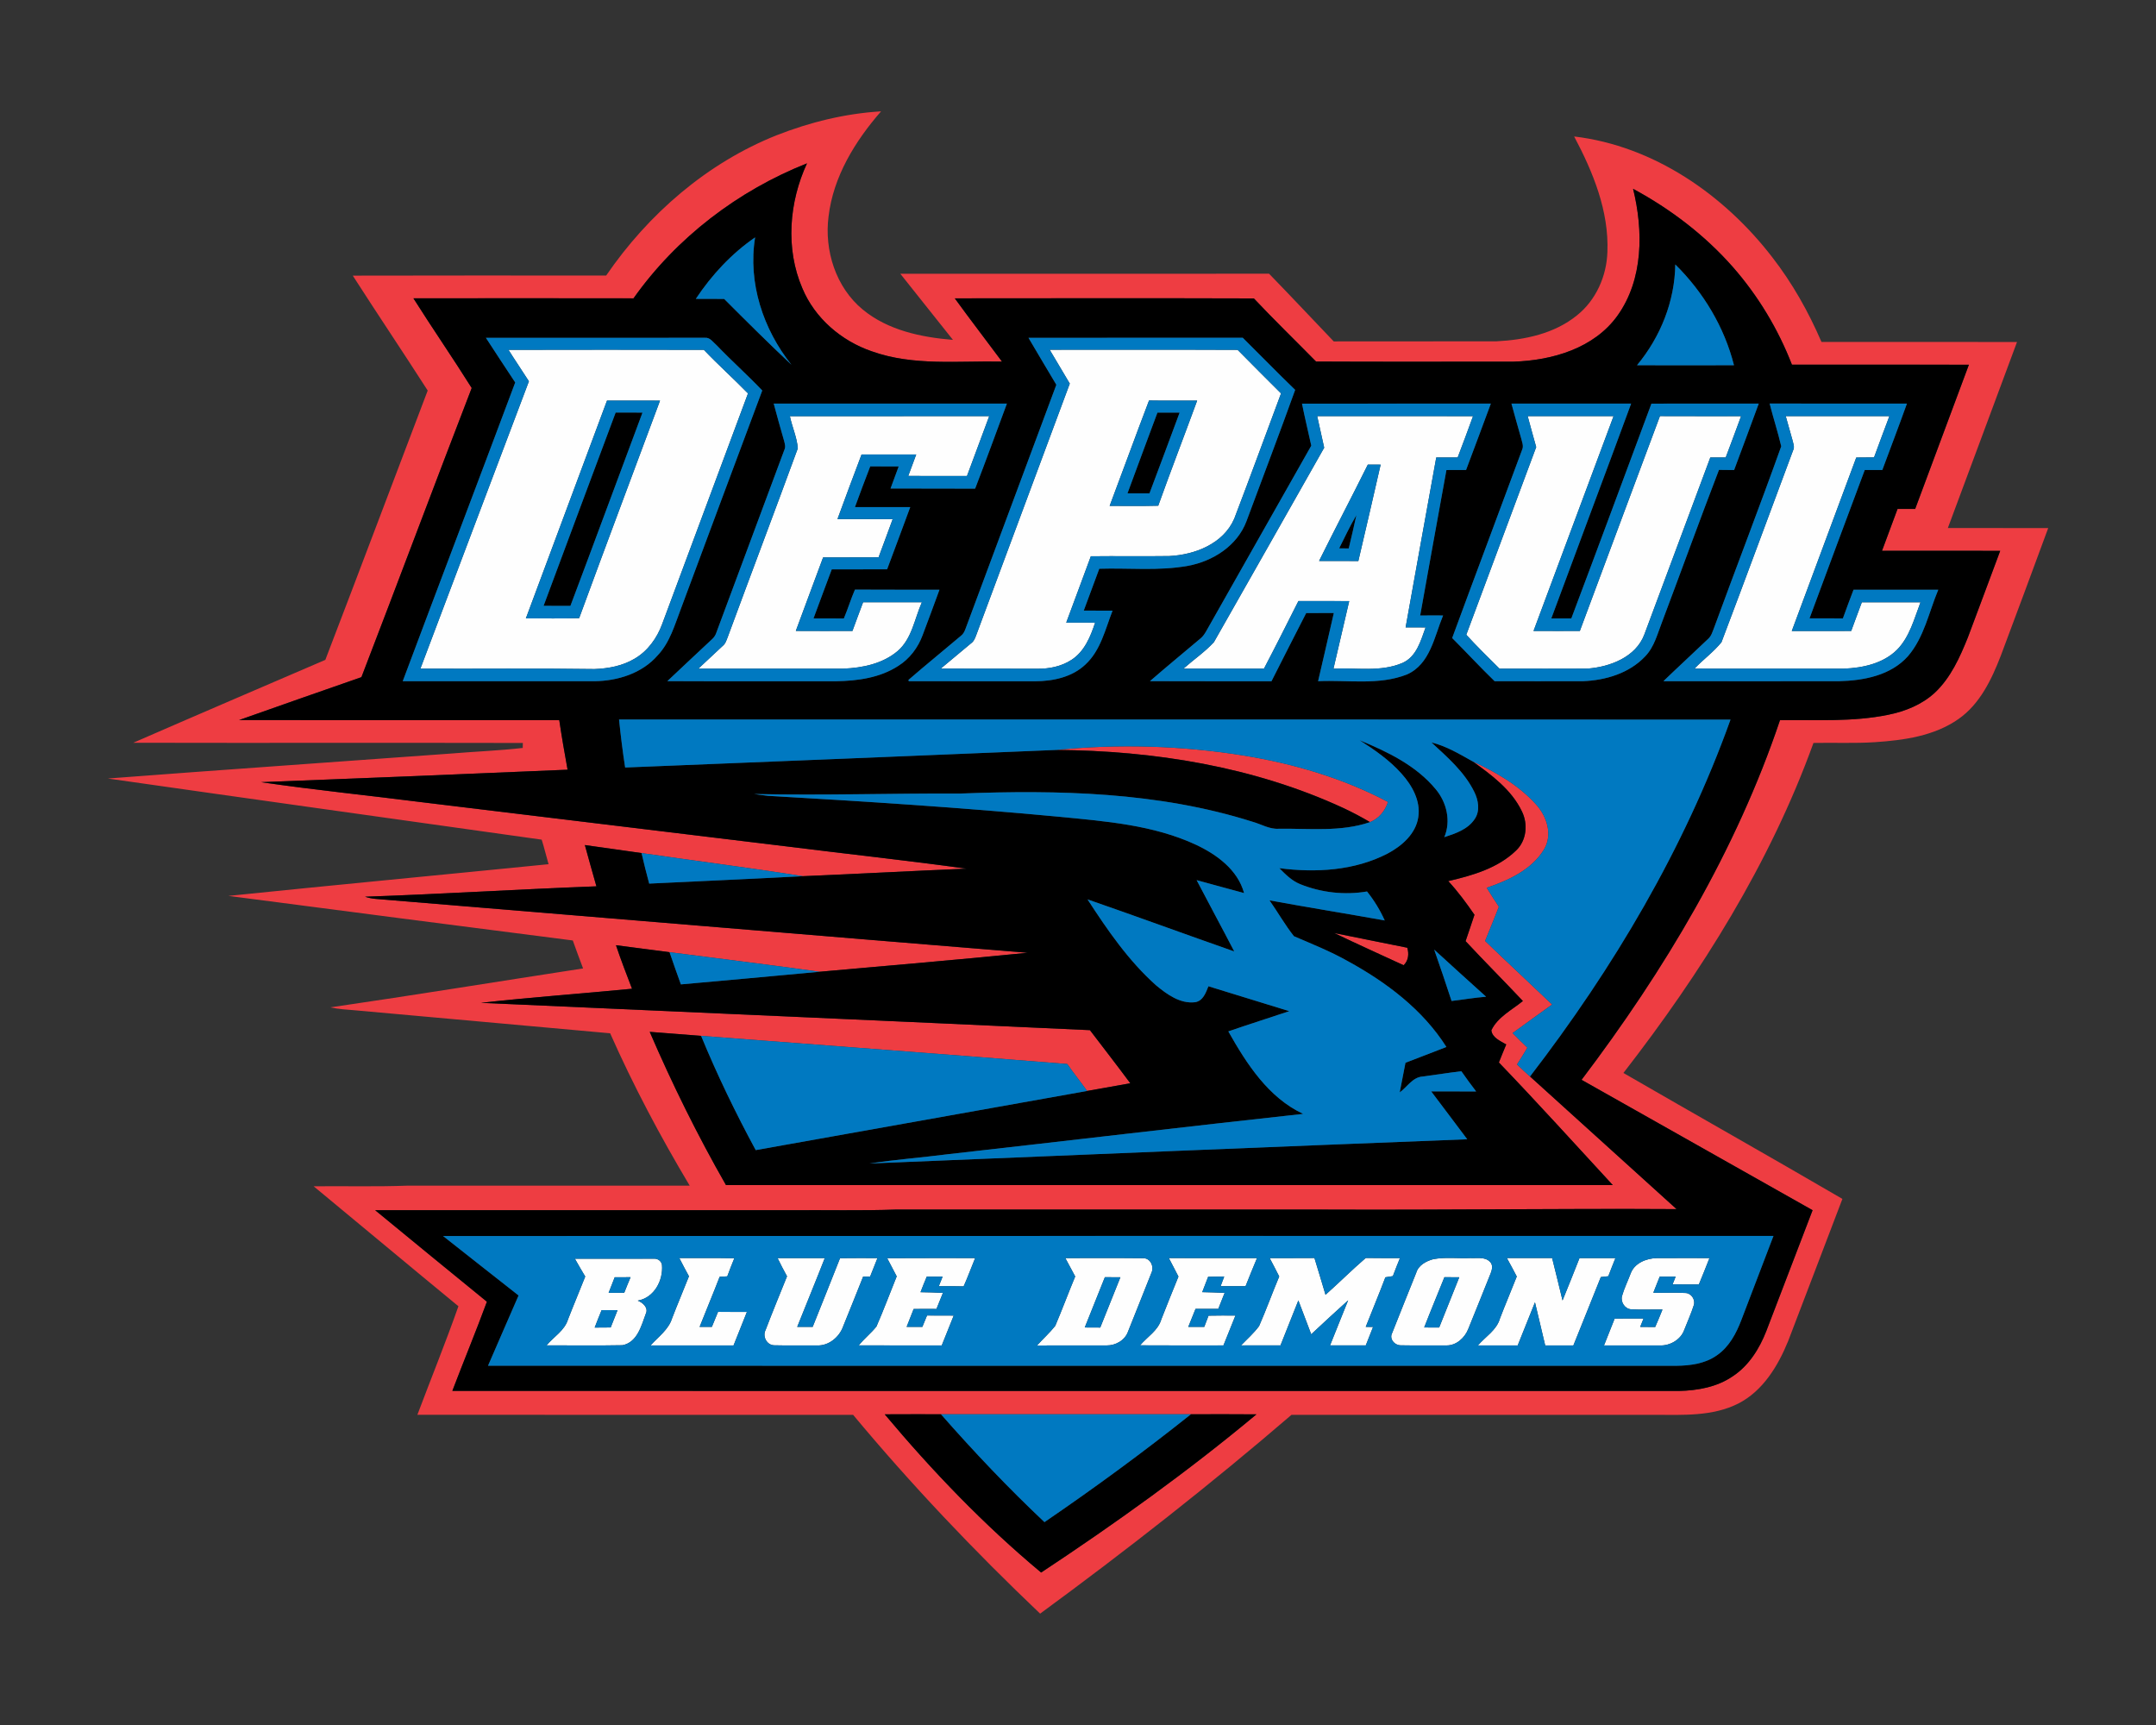 <?xml version="1.0" encoding="UTF-8"?>
<!DOCTYPE svg PUBLIC "-//W3C//DTD SVG 1.1//EN" "http://www.w3.org/Graphics/SVG/1.1/DTD/svg11.dtd">
<!-- Creator: CorelDRAW -->
<svg xmlns="http://www.w3.org/2000/svg" xml:space="preserve" width="2000px" height="1600px" version="1.1" style="shape-rendering:geometricPrecision; text-rendering:geometricPrecision; image-rendering:optimizeQuality; fill-rule:evenodd; clip-rule:evenodd"
viewBox="0 0 2000 1600"
 xmlns:xlink="http://www.w3.org/1999/xlink">
 <rect x="0" y="0" width="2000" height="1600" fill="#333333" stroke="none"/>
 <defs>
  <style type="text/css">
   <![CDATA[
    .fil2 {fill:black;fill-rule:nonzero}
    .fil3 {fill:#0079C1;fill-rule:nonzero}
    .fil1 {fill:#EE3D42;fill-rule:nonzero}
    .fil0 {fill:#FEFEFE;fill-rule:nonzero}
   ]]>
  </style>
 </defs>
 <g id="Capa_x0020_1">
  <g id="DePaul_x0020_Blue_x0020_Demons.cdr">
   <path class="fil0" d="M1329.53 1167.93c11.35,-2.13 22.98,-0.51 34.46,-1.04 5.99,0.37 13.45,-1.42 18.12,3.46 2.97,2.71 2.1,7.08 0.79,10.44 -6.9,17.36 -13.92,34.67 -20.93,52.01 -3.22,8.1 -11.03,15.25 -20.14,15.14 -14.07,-0.07 -28.12,0.16 -42.18,-0.11 -5.84,0.16 -11.28,-5.95 -8.15,-11.59 7.33,-18.6 14.83,-37.14 22.25,-55.7 2.11,-7.06 9.15,-10.77 15.78,-12.61zm183 13.65c3.42,-9.94 14.63,-14.45 24.42,-14.65 16.28,-0.09 32.55,0.02 48.82,-0.02 -3.24,8.15 -6.41,16.36 -9.83,24.46 -8.15,-0.06 -16.27,-0.04 -24.4,-0.06 0.93,-2.42 1.89,-4.82 2.86,-7.19 -4.95,-0.03 -9.87,-0.03 -14.78,0 -2,4.97 -3.98,9.94 -5.93,14.94 10.01,0.26 20.05,-0.34 30.06,0.24 5.31,0.31 9.13,6.35 7.5,11.28 -2.44,7.75 -5.86,15.16 -8.79,22.75 -3.19,9.24 -13.32,15.05 -22.86,14.63 -17.23,-0.02 -34.46,-0.04 -51.66,0 3.26,-8.3 6.63,-16.58 9.87,-24.88 8.93,-0.18 17.88,-0.11 26.82,-0.09 -1.04,2.57 -2.08,5.15 -3.11,7.75 4.62,-0.03 9.26,0 13.9,0.11 2.38,-5.38 4.6,-10.77 6.77,-16.21 -9.72,-0.22 -19.47,0.38 -29.15,-0.22 -5.81,-0.47 -9.83,-6.8 -8.39,-12.28 2,-7.08 5.31,-13.7 7.88,-20.56zm-114.68 -14.69c13.98,0.02 27.97,0.06 41.96,-0.02 3.39,13.07 6.41,26.24 9.67,39.36 5.33,-13.06 10.55,-26.18 15.74,-39.3 11.08,-0.02 22.18,-0.06 33.31,0.02 -2.25,5.58 -4.47,11.17 -6.58,16.79 -2.33,0.24 -4.66,0.51 -6.95,0.77 -8.54,21.14 -16.87,42.34 -25.46,63.43 -8.72,-0.02 -17.45,0 -26.15,-0.02 -3.2,-13.32 -6.24,-26.69 -9.48,-39.98 -5.4,13.29 -10.7,26.66 -16.03,40 -12.28,-0.02 -24.58,0 -36.88,-0.02 6.95,-8.13 17.3,-14.08 20.39,-24.89 4.99,-13.1 10.54,-25.97 15.63,-39.03 -3,-5.75 -6.04,-11.45 -9.17,-17.11zm-220.03 0.06c13.83,-0.13 27.66,0.07 41.51,-0.11 3.42,11.37 6.95,22.71 10.28,34.12 12.61,-11.21 24.53,-23.15 37.34,-34.16 10.55,0.22 21.14,0.07 31.7,0.11 -2.26,5.53 -4.46,11.1 -6.57,16.72 -2.33,0.35 -4.66,0.71 -6.95,1.11 -5.79,15.43 -12.21,30.63 -18.22,46 1.71,0 5.1,0.02 6.81,0.02 -2.22,5.73 -4.51,11.41 -6.77,17.14 -11.05,0.06 -22.09,0.04 -33.14,0 5.48,-13.99 11.25,-27.84 16.78,-41.81 -11.57,10.35 -22.89,20.96 -34.26,31.51 -3.84,-10.5 -8.03,-20.89 -11.92,-31.4 -5.46,13.92 -11.14,27.78 -16.58,41.7 -12.21,0.06 -24.42,0.04 -36.61,0.02 5.66,-5.91 11.9,-11.32 16.76,-17.94 6.64,-15.14 12.26,-30.75 18.67,-46 -2.84,-5.73 -5.86,-11.37 -8.83,-17.03zm-93.56 -0.04c27.26,0.02 54.53,-0.04 81.79,0.02 -3.64,8.64 -7.13,17.34 -10.61,26.04 -7.73,0.05 -15.43,0.05 -23.14,-0.02 1.09,-2.97 2.2,-5.93 3.33,-8.86 -4.97,-0.02 -9.94,0.03 -14.91,0.2 -1.78,4.75 -3.62,9.48 -5.49,14.21 6.93,0.05 13.86,0.45 20.78,0.71 -2.02,4.93 -3.99,9.86 -5.88,14.83 -7.06,0.05 -14.1,0.05 -21.11,0 -2.29,5.53 -4.53,11.08 -6.71,16.67 4.93,0 9.86,0.03 14.81,0.03 1.33,-3.49 2.64,-6.95 3.97,-10.42 8.33,-0.2 16.63,-0.13 24.96,-0.11 -3.76,9.22 -7.4,18.47 -11.13,27.71 -25.77,0 -51.55,0.11 -77.32,-0.07 6.64,-7.95 16.67,-13.63 19.69,-24.11 5.2,-13.25 10.5,-26.48 15.88,-39.67 -2.89,-5.77 -5.95,-11.46 -8.91,-17.16zm-261.28 0.09c27.2,-0.2 54.42,-0.02 81.61,-0.09 -3.59,8.72 -6.81,17.6 -10.68,26.24 -7.68,-0.22 -15.36,-0.16 -23.04,-0.16 1.18,-2.97 2.35,-5.9 3.53,-8.85 -4.91,-0.02 -9.81,-0.02 -14.7,-0.02 -2.02,4.77 -3.93,9.59 -5.79,14.43 6.93,0 13.85,0.37 20.78,0.68 -2,4.98 -3.97,9.93 -6,14.88 -7.06,-0.07 -14.12,-0.07 -21.15,0.04 -2.13,5.53 -4.33,11.04 -6.51,16.54 4.84,0.02 9.7,0.05 14.57,0.05 1.44,-3.53 2.88,-7.06 4.35,-10.57 8.23,0.04 16.49,0 24.75,0.07 -3.71,9.23 -7.37,18.47 -11.1,27.7 -25.64,-0.04 -51.3,0.07 -76.97,-0.07 5.02,-6.26 11.41,-11.25 16.41,-17.51 6.68,-15.32 12.52,-31.02 18.78,-46.51 -2.98,-5.62 -5.91,-11.24 -8.84,-16.85zm-101.68 -0.09c14.61,0 29.22,-0.02 43.81,0.02 -8.33,21.34 -17.1,42.52 -25.58,63.81 4.78,0 9.57,-0.03 14.34,0 8.42,-21.27 17.08,-42.43 25.4,-63.74 11.57,-0.18 23.11,-0.07 34.7,-0.07 -2.24,5.73 -4.53,11.43 -6.82,17.16 -1.62,0 -4.86,0.03 -6.48,0.03 -6.17,15.45 -12.3,30.9 -18.58,46.28 -3.51,9.86 -13.34,17.94 -24.06,17.56 -13.28,-0.15 -26.58,0.2 -39.86,-0.15 -6.83,-0.14 -11.03,-8.19 -8.01,-14.1 6.37,-16.72 13.25,-33.28 19.91,-49.88 -3.08,-5.58 -5.97,-11.22 -8.77,-16.92zm-91.15 -0.02c17,0.13 34.01,-0.18 51.04,0.17 -2.27,5.55 -4.46,11.15 -6.53,16.79 -2.37,0.13 -4.73,0.27 -7.08,0.42 -5.97,15.56 -12.48,30.93 -18.58,46.44 3.77,0 7.57,0 11.36,0 1.85,-4.66 3.76,-9.3 5.71,-13.89 8.95,0.06 17.87,0.04 26.8,0.02 -4.07,10.39 -8.26,20.73 -12.39,31.1 -25.69,0 -51.35,-0.02 -77.02,0 7.11,-7.95 16.68,-14.54 19.98,-25.13 5.02,-13.1 10.53,-25.97 15.66,-39.03 -3.02,-5.62 -6.11,-11.19 -8.95,-16.89zm1026.38 -780.89c32.03,-0.02 64.09,0.05 96.15,-0.02 -4.71,12.77 -9.64,25.44 -14.23,38.25 -5.51,0.05 -11.01,0.07 -16.5,0.14 -19.82,53.68 -39.98,107.23 -59.81,160.91 18.36,-0.05 36.75,0 55.11,-0.03 3.21,-8.9 6.59,-17.73 9.87,-26.61 18.14,-0.05 36.28,-0.03 54.42,0 -5.86,15.29 -10.01,32.14 -21.89,44.15 -12.88,12.68 -31.68,16.74 -49.18,17.41 -46.2,0.02 -92.4,0.09 -138.57,-0.02 8.01,-8.48 17.71,-15.43 25.02,-24.51 22.44,-59.17 44.27,-118.62 66.42,-177.9 1.71,-3.19 0.09,-6.57 -0.62,-9.76 -2.13,-7.33 -4.17,-14.66 -6.19,-22.01zm-239.39 0c26.55,-0.02 53.1,0.03 79.68,-0.02 -24.78,66.4 -49.44,132.85 -74.24,199.23 14.32,0.09 28.64,0.04 42.96,0.02 24.79,-66.42 49.44,-132.89 74.3,-199.29 25.09,0.15 50.2,0.02 75.28,0.06 -4.75,12.77 -9.41,25.58 -14.27,38.3 -4.78,0 -9.55,0 -14.3,0.04 -20.45,54.71 -40.71,109.48 -61.18,164.16 -7.88,20.93 -31.71,30.01 -52.4,31.63 -27.33,0.25 -54.66,0.02 -81.96,0.09 -10.39,-10.37 -20.94,-20.6 -30.82,-31.46 21.63,-58.03 43.25,-116.06 64.85,-174.09 -2.64,-9.55 -5.37,-19.07 -7.9,-28.67zm-684.4 0.05c61.63,-0.11 123.28,0.02 184.91,-0.07 -6.82,18.52 -13.77,36.99 -20.63,55.5 -18.16,0 -36.32,0.09 -54.48,-0.04 2.42,-6.66 4.93,-13.3 7.39,-19.91 -16.89,0 -33.81,0 -50.7,0 -7.57,19.91 -14.99,39.89 -22.33,59.91 17.07,0.09 34.14,-0.02 51.21,0.05 -4.22,11.88 -8.83,23.58 -13.1,35.43 -17.16,0.18 -34.32,-0.04 -51.46,0.11 -8.39,22.74 -16.96,45.4 -25.31,68.16 17.5,0.11 35.01,0.09 52.53,0.02 3.22,-8.9 6.51,-17.76 9.88,-26.6 18.18,0 36.34,0 54.52,0 -6.83,15.32 -9.16,33.77 -22.48,45.27 -13.88,11.77 -32.57,15.61 -50.29,16.32 -44.89,0.06 -89.76,-0.02 -134.62,0.04 7.59,-6.9 14.94,-14.09 22.53,-21.04 2.73,-2.09 3.64,-5.51 4.86,-8.57 21.51,-58.3 43.54,-116.42 64.92,-174.77 -0.74,-10.07 -5.27,-19.82 -7.35,-29.81zm-261.04 -61.56c60.41,-0.14 120.82,-0.14 181.23,0 13.23,13.89 27.55,26.68 40.94,40.42 -26.47,71.31 -53.09,142.55 -79.59,213.84 -4.8,13.08 -13.39,25.13 -25.6,32.21 -11.19,6.71 -24.35,9.13 -37.23,9.62 -53.82,-0.8 -107.65,-0.12 -161.47,-0.38 33.64,-88.83 66.96,-177.76 100.66,-266.54 -6.24,-9.79 -12.79,-19.36 -18.94,-29.17zm91.38 47.08l0 0c-25.11,67.34 -50.15,134.69 -75.26,202.03 16.47,-0.16 32.97,0.33 49.44,-0.27 24.71,-67.35 50,-134.49 75,-201.73 -16.39,-0.05 -32.79,-0.03 -49.18,-0.03zm410.65 -47.17c58.12,0.06 116.24,-0.16 174.36,0.11 13.27,13.61 26.86,26.91 40.25,40.4 -14.45,38.74 -28.66,77.6 -43.4,116.2 -10.08,23.27 -36.57,33.5 -60.37,34.66 -24.22,0.35 -48.44,-0.09 -72.66,0.2 -7.5,20.53 -15.27,40.98 -22.82,61.51 8.92,0.03 17.87,-0.02 26.79,0.05 -4.28,12.96 -9.9,26.75 -21.86,34.48 -9.35,6.12 -20.78,8.45 -31.84,8.25 -29.84,-0.13 -59.67,0.07 -89.49,-0.11 9.44,-7.81 18.76,-15.76 28.22,-23.55 2.44,-1.67 3.51,-4.44 4.53,-7.11 28.88,-77.92 58.05,-155.75 86.93,-233.7 -6.17,-10.5 -12.38,-20.96 -18.64,-31.39zm55.63 144.83l0 0c15.03,-0.06 30.04,0.25 45.07,-0.17 11.7,-32.62 24.17,-64.94 36.1,-97.49 -14.88,-0.06 -29.75,0.14 -44.63,-0.11 -12.41,32.5 -24.26,65.23 -36.54,97.77zm192.52 -83.25c48.2,0.05 96.4,0.02 144.57,0.02 -4.59,12.84 -9.45,25.56 -14.25,38.32 -6.62,-0.04 -13.25,-0.02 -19.87,0 -9.43,52.55 -19.11,105.03 -28.41,157.6 6.17,0 12.34,0 18.51,0.03 -4.46,12.3 -8.37,27.26 -21.56,32.99 -20.15,8.59 -42.64,4.21 -63.89,5.28 4.93,-20.89 9.66,-41.8 14.61,-62.69 -15.72,-0.07 -31.42,0 -47.11,-0.05 -10.57,20.98 -21.09,41.96 -31.99,62.74 -24.91,0 -49.82,0.02 -74.71,0 9.33,-8.3 19.83,-15.41 28.29,-24.6 34.21,-60.03 68.2,-120.24 102.3,-180.36 -2.11,-9.76 -4.35,-19.51 -6.49,-29.28zm46.98 44.96l0 0c-14.85,29.9 -30.39,59.45 -45.22,89.35 12.12,0.05 24.26,-0.02 36.41,0.07 7.06,-29.77 13.83,-59.58 20.69,-89.4 -3.98,-0.02 -7.93,-0.02 -11.88,-0.02zm-735.57 736.57c24.46,-0.07 48.95,-0.07 73.42,-0.02 3.48,-0.18 6.83,2.19 7.37,5.77 1.26,14.41 -7.29,30.48 -22.49,33.12 4.66,1.82 10.16,6.6 7.5,12.12 -4.2,11.28 -7.9,26.6 -21.69,29.24 -23.44,0.45 -46.93,0.11 -70.37,0.13 6.63,-8.03 16.76,-13.69 19.91,-24.15 5.15,-13.3 10.74,-26.42 15.94,-39.69 -3.24,-5.49 -6.51,-10.97 -9.59,-16.52zm36.94 17.2l0 0c-1.95,4.8 -3.84,9.62 -5.66,14.46 4.82,-0.05 9.66,-0.07 14.5,-0.09 1.88,-4.84 3.86,-9.64 5.88,-14.43 -4.91,0 -9.81,0.02 -14.72,0.06zm-12.17 30.51l0 0c-2.19,5.35 -4.35,10.72 -6.41,16.14 4.93,-0.07 9.9,-0.07 14.85,-0.11 2.15,-5.35 4.26,-10.7 6.37,-16.05 -4.95,-0.03 -9.88,0 -14.81,0.02zm430.18 -48.31c23.89,0.09 47.78,-0.16 71.67,0.11 7.15,-0.49 11.03,7.73 8.15,13.7 -7.09,18.16 -14.5,36.21 -21.65,54.35 -2.8,8.05 -11.46,12.96 -19.76,12.87 -21.55,0.05 -43.09,-0.09 -64.65,0.05 5.51,-6.18 11.75,-11.73 16.88,-18.19 6.46,-15.16 12.18,-30.61 18.51,-45.84 -3.06,-5.68 -6.06,-11.39 -9.15,-17.05zm36.68 17.74l0 0c-6.19,15.54 -12.43,31.08 -18.65,46.62 4.77,0 9.57,0.02 14.37,0.07 6.3,-15.52 12.47,-31.11 18.69,-46.65 -4.82,-0.04 -9.61,-0.04 -14.41,-0.04zm314.98 -0.02l0 0c-6.24,15.56 -12.7,31.01 -18.76,46.64 4.62,0 9.26,0.02 13.9,0.02 6.22,-15.52 12.45,-31.04 18.63,-46.58 -4.62,-0.04 -9.19,-0.06 -13.77,-0.08z"/>
   <path class="fil1" d="M720.57 125.41c30.88,-12.14 63.58,-20.13 96.75,-22.13 -24.06,27.55 -44.33,60.5 -48.71,97.46 -4.08,31.55 6.75,65.8 31.68,86.36 23.36,19.29 54.24,25.75 83.7,28.15 -16.25,-20.45 -32.52,-40.87 -48.8,-61.32 114.03,-0.06 228.05,0.02 342.07,-0.04 20.16,20.76 39.96,41.85 59.96,62.78 50.36,-0.11 100.71,0.02 151.06,-0.09 26.22,-1.33 53.68,-7.08 74.5,-24 17.7,-14.05 27.62,-36.43 28.31,-58.81 1.57,-37.96 -13.34,-74.26 -30.84,-107.18 73.73,8.73 139.07,54.01 183.67,111.87 18.69,24.04 33.74,50.77 45.77,78.72 60.46,0.02 120.91,-0.06 181.38,0.05 -21.24,57.58 -42.87,115 -64.16,172.54 31.02,0.07 62.05,-0.04 93.09,0.07 -14.45,39.54 -29.28,78.94 -43.98,118.39 -8.5,21.94 -19.25,44.6 -39.05,58.57 -22.51,15.89 -50.82,19.82 -77.66,21.6 -19,1.24 -38.03,0.33 -57.05,0.71 -40.27,111.4 -103.92,212.9 -176.3,306.12 67.63,39.1 135.67,77.46 203.14,116.8 -16.83,43.89 -33.39,87.89 -50.29,131.76 -9.39,23.07 -23.31,46.24 -46.17,57.99 -23.94,12.16 -51.55,10.57 -77.59,10.54 -112.34,-0.02 -224.67,0.05 -336.99,-0.02 -75.17,64.65 -153.25,125.81 -233.19,184.42 -61.19,-58.19 -119.44,-119.51 -173.48,-184.4 -134.73,-0.04 -269.47,0.09 -404.2,-0.06 12.63,-33.57 26.15,-66.83 38.07,-100.66 -44.91,-36.92 -89.47,-74.24 -134.29,-111.27 29.15,-0.29 58.32,0.51 87.45,-0.6 87.13,0.04 174.27,0 261.39,0.02 -27.27,-45.64 -52.24,-92.71 -73.8,-141.33 -78.83,-7.21 -157.71,-14.14 -236.55,-21.31 -7.68,-0.67 -15.42,-1.02 -22.95,-2.73 78.21,-11.39 156.25,-24.11 234.39,-36.12 -3.26,-8.61 -6.46,-17.25 -9.54,-25.93 -106.5,-13.7 -213,-27.33 -319.45,-41.34 98.95,-10.16 197.99,-19.51 296.98,-29.41 -2.22,-7.57 -4,-15.25 -6.39,-22.76 -134.16,-18.89 -268.37,-37.54 -402.5,-56.72 106.03,-8.1 212.1,-15.36 318.16,-23.13 22.22,-1.87 44.6,-2.69 66.75,-5.22 0.03,-1.16 0.09,-3.46 0.11,-4.62 -120.48,-0.27 -240.94,0.09 -361.4,-0.18 59.28,-25.86 118.77,-51.3 178.18,-76.9 31.93,-83.16 63.27,-166.55 94.96,-249.8 -22.89,-35.7 -46.6,-70.89 -69.49,-106.58 78.34,-0.23 156.69,-0.09 235.03,-0.07 39.1,-57.08 93.65,-104.48 158.27,-130.19zm517.16 740.02c22.58,4.48 45.16,9.01 67.74,13.63 1.69,5.72 1.11,11.9 -3.4,16.23 -21.47,-9.93 -43.04,-19.59 -64.34,-29.86zm-258.25 -169.82c57.98,-5.77 116.79,-4.08 174.34,5.2 46.37,7.55 92.11,21 133.76,43.02 -2.69,8.33 -8.44,15.41 -16.68,18.72 -8.08,-4.77 -16.38,-9.15 -24.86,-13.12 -83.14,-38.41 -175.5,-53.15 -266.56,-53.82zm-391.82 -418.88l0 0c-68.05,-0.13 -136.09,-0.08 -204.14,-0.02 17.65,27.95 36.48,55.17 54.06,83.19 -34.45,89.27 -67.93,178.91 -102.3,268.2 -37.87,13.23 -75.75,26.38 -113.53,39.81 99.01,0.13 198.05,-0.02 297.06,0.06 2.27,15.37 4.93,30.68 7.71,45.96 -94.78,4.11 -189.57,7.9 -284.35,11.57 49.8,7.26 99.93,12.3 149.86,18.67 113.17,13.74 226.33,27.41 339.51,41.13 55.03,6.91 110.2,12.81 165.13,20.43 -50.62,2.09 -101.19,4.86 -151.79,6.97 -49.79,-7.88 -99.86,-14.19 -149.76,-21.45 -17.54,-2.48 -35.06,-4.88 -52.57,-7.43 3.44,12.78 7.14,25.51 10.72,38.29 -71.6,2.69 -143.11,7.17 -214.68,9.64 3.24,1.02 6.61,1.75 10.03,2.02 201.56,16.58 403.1,33.54 604.66,49.97 -64.23,6.48 -128.61,11.83 -192.92,17.61 -46.36,-6.53 -92.85,-12.1 -139.27,-18.16 -16.54,-2.22 -33.12,-4.22 -49.68,-6.46 4.57,13.58 9.74,26.97 14.89,40.38 -46.68,4.55 -93.51,7.86 -140.1,13.07 188.3,8.4 376.61,16.65 564.89,25.34 12.5,16.4 25.15,32.7 37.45,49.26 -13.36,2.31 -26.73,4.73 -40.07,7.13 -6.04,-8.44 -12.52,-16.5 -18.43,-25 -113.18,-9.11 -226.44,-17.43 -339.67,-26.11 -15.87,-1.31 -31.79,-2.44 -47.66,-3.71 20.96,48.64 44.47,96.17 70.75,142.13 274.2,-0.05 548.42,0 822.62,0 -35.07,-38.05 -69.8,-76.41 -105.65,-113.73 2.2,-5.6 4.51,-11.15 6.82,-16.7 -5.31,-3.17 -13.06,-6.26 -13.79,-13.16 5.88,-12.33 19.05,-18.81 29.24,-27.15 -17.56,-18.65 -35.7,-36.77 -53.15,-55.53 2.84,-8.12 5.48,-16.32 8.24,-24.46 -7.49,-10.86 -15.32,-21.54 -24.31,-31.22 22.31,-5.21 45.86,-11.9 62.76,-28.24 9.94,-9.25 11.39,-24.73 5.48,-36.58 -9.59,-19.98 -28.02,-33.55 -45.55,-46.18 21.4,9.86 42.55,21.98 58.52,39.63 10.27,11.1 16,28.55 7.41,42.31 -11.54,18.74 -32.88,28.37 -52.95,35.26 3.6,5.95 7.53,11.7 11.26,17.56 -4.04,10.68 -8.55,21.13 -12.75,31.74 20.54,19.85 41.52,39.23 62.17,58.97 -12.32,8.7 -24.42,17.67 -36.66,26.48 4.53,4.58 9.04,9.13 13.7,13.55 -3.08,5.24 -6.33,10.41 -9.59,15.54 3.89,3.84 7.9,7.55 12.03,11.16 45.29,41.03 90.67,81.99 135.96,123.04 -108.14,-0.64 -216.26,0.91 -324.42,0.44 -133.24,-0.02 -266.49,0.03 -399.74,-0.02 -32.5,1.13 -65.05,0.33 -97.57,0.58 -128.52,-0.02 -257.02,0 -385.54,-0.02 34.48,28.39 69.05,56.7 103.68,84.91 -10.21,27.73 -21.56,55.06 -32.06,82.7 379.21,0.07 758.42,0 1137.63,0.05 17.42,-0.32 35.56,-3.58 50.17,-13.64 14.85,-9.76 24.64,-25.46 31.01,-41.71 14.3,-37.45 28.73,-74.84 43.01,-112.29 -71.4,-40.36 -142.89,-80.61 -214.31,-120.93 76.86,-101.5 143.31,-212.5 184.07,-333.58 33.5,-0.45 67.38,1.77 100.41,-5.02 15.76,-3.18 31.26,-9.41 43.2,-20.45 14.81,-13.9 23.27,-32.9 30.73,-51.44 10.06,-26.68 19.94,-53.46 29.93,-80.16 -36.55,-0.09 -73.11,-0.07 -109.65,-0.02 4.86,-12.93 9.63,-25.89 14.43,-38.86 5.44,-0.02 10.88,-0.02 16.34,0.03 16.67,-44.58 33.25,-89.21 49.84,-133.81 -54.73,-0.02 -109.45,0.05 -164.15,-0.02 -12.81,-33.03 -31.35,-63.83 -54.71,-90.47 -26.06,-29.63 -57.94,-53.92 -92.64,-72.64 9.55,38.79 9.64,83.77 -14.38,117.51 -21.72,30.44 -60.7,41.69 -96.44,42.8 -61.1,0 -122.2,0.2 -183.29,-0.11 -19.21,-19.53 -38.87,-38.6 -57.68,-58.54 -92.47,-0.29 -184.95,-0.13 -277.42,-0.07 14.32,19.76 29.24,39.05 43.78,58.66 -40.29,-0.85 -82.05,4.33 -120.81,-9.53 -28.24,-9.68 -52.82,-30.72 -64.41,-58.52 -15.85,-36.81 -12.3,-79.92 4.33,-115.84 -64.05,25.4 -121.08,68.89 -160.95,125.23zm285.21 1035.04l0 0c-17.39,0.02 -34.77,-0.07 -52.15,0.06 44.22,52.75 92.15,102.66 145.08,146.75 68.93,-45.56 136.22,-93.77 199.72,-146.72 -20.27,-0.2 -40.54,-0.09 -60.79,-0.07 -77.3,-0.07 -154.58,-0.02 -231.86,-0.02z"/>
   <path class="fil2" d="M587.66 276.73c39.87,-56.34 96.9,-99.83 160.95,-125.23 -16.63,35.92 -20.18,79.03 -4.33,115.84 11.59,27.8 36.17,48.84 64.41,58.52 38.76,13.86 80.52,8.68 120.81,9.53 -14.54,-19.61 -29.46,-38.9 -43.78,-58.66 92.47,-0.06 184.95,-0.22 277.42,0.07 18.81,19.94 38.47,39.01 57.68,58.54 61.09,0.31 122.19,0.11 183.29,0.11 35.74,-1.11 74.72,-12.36 96.44,-42.8 24.02,-33.74 23.93,-78.72 14.38,-117.51 34.7,18.72 66.58,43.01 92.64,72.64 23.36,26.64 41.9,57.44 54.71,90.47 54.7,0.07 109.42,0 164.15,0.02 -16.59,44.6 -33.17,89.23 -49.84,133.81 -5.46,-0.05 -10.9,-0.05 -16.34,-0.03 -4.8,12.97 -9.57,25.93 -14.43,38.86 36.54,-0.05 73.1,-0.07 109.65,0.02 -9.99,26.7 -19.87,53.48 -29.93,80.16 -7.46,18.54 -15.92,37.54 -30.73,51.44 -11.94,11.04 -27.44,17.27 -43.2,20.45 -33.03,6.79 -66.91,4.57 -100.41,5.02 -40.76,121.08 -107.21,232.08 -184.07,333.58 71.42,40.32 142.91,80.57 214.31,120.93 -14.28,37.45 -28.71,74.84 -43.01,112.29 -6.37,16.25 -16.16,31.95 -31.01,41.71 -14.61,10.06 -32.75,13.32 -50.17,13.64 -379.21,-0.05 -758.42,0.02 -1137.63,-0.05 10.5,-27.64 21.85,-54.97 32.06,-82.7 -34.63,-28.21 -69.2,-56.52 -103.68,-84.91 128.52,0.02 257.02,0 385.54,0.02 32.52,-0.25 65.07,0.55 97.57,-0.58 133.25,0.05 266.5,0 399.74,0.02 108.16,0.47 216.28,-1.08 324.42,-0.44 -45.29,-41.05 -90.67,-82.01 -135.96,-123.04 77.42,-100.59 143.04,-211.24 185.98,-330.98 -343.67,-0.23 -687.35,0 -1031.04,-0.12 1.55,14.88 3.35,29.73 5.66,44.52 133.2,-5.4 266.38,-10.68 399.57,-16.28 91.06,0.67 183.42,15.41 266.56,53.82 8.48,3.97 16.78,8.35 24.86,13.12 -27.15,9.32 -56.32,5.75 -84.47,6.15 -8.77,0.66 -16.47,-4.27 -24.66,-6.53 -87.3,-27.64 -180.03,-29.59 -270.74,-26.13 -63.83,-0.27 -127.65,1.84 -191.48,0.44 4.33,0.6 8.68,1.25 13.03,1.69 90.09,5.15 180.14,10.95 269.98,19.41 43,4.21 87.34,7.54 127.05,26.04 19.25,9.1 38.55,23.15 44.45,44.73 -14.72,-3.91 -29.35,-8.01 -44.02,-11.99 11.5,22.11 23.44,44 34.9,66.14 -45.43,-15.9 -90.6,-32.53 -136.09,-48.27 18.51,28.51 38.07,56.95 63.56,79.7 10.12,8.37 22.38,17.32 36.23,15.66 7.37,-1.2 9.95,-8.82 12.34,-14.79 25.02,7.66 50.02,15.36 75.02,23.09 -18.83,6.33 -37.77,12.28 -56.55,18.76 16.92,30.01 37.1,61.43 69.42,76.52 -109.84,11.99 -219.56,25.05 -329.36,37.39 -24.29,3.11 -48.76,4.97 -72.95,8.63 184.82,-7.59 369.66,-15.31 554.5,-22.48 -11.21,-14.77 -22.2,-29.69 -33.43,-44.41 13.89,0.07 27.81,-0.02 41.71,0.07 -4.71,-6.15 -9.3,-12.41 -13.74,-18.76 -12.01,1.4 -23.93,3.38 -35.92,4.91 -9.28,0.62 -14.32,9.72 -21.25,14.72 1.71,-9.19 3.64,-18.32 5.35,-27.49 12.61,-4.95 25.35,-9.63 37.97,-14.63 -21.96,-34.7 -55.73,-60.05 -91.32,-79.54 -16.05,-9.08 -33.21,-15.92 -50.1,-23.18 -8.33,-10.52 -14.99,-22.29 -22.67,-33.28 35.57,6.53 71.26,12.26 106.87,18.65 -4.3,-9.63 -9.85,-18.65 -16.42,-26.88 -20.85,3.55 -42.52,1.08 -62.1,-6.82 -7.64,-3.11 -13.56,-9.01 -19.23,-14.79 33.7,4.36 69.65,2.36 100.33,-13.52 13.23,-7.01 26.28,-18.27 28.57,-33.9 2.29,-15.09 -5.79,-29.39 -15.54,-40.25 -11.12,-12.52 -24.95,-22.06 -38.96,-31.03 25.93,10.68 52.53,23.46 70.73,45.55 10.15,12.19 14.21,29.42 7.9,44.38 10.39,-3.42 21.78,-7.17 28.15,-16.76 5.27,-7.61 3.47,-17.67 -0.46,-25.46 -9.08,-18.39 -24.87,-31.97 -39.65,-45.65 13.81,3.36 26.04,10.77 38.32,17.63 17.53,12.63 35.96,26.2 45.55,46.18 5.91,11.85 4.46,27.33 -5.48,36.58 -16.9,16.34 -40.45,23.03 -62.76,28.24 8.99,9.68 16.82,20.36 24.31,31.22 -2.76,8.14 -5.4,16.34 -8.24,24.46 17.45,18.76 35.59,36.88 53.15,55.53 -10.19,8.34 -23.36,14.82 -29.24,27.15 0.73,6.9 8.48,9.99 13.79,13.16 -2.31,5.55 -4.62,11.1 -6.82,16.7 35.85,37.32 70.58,75.68 105.65,113.73 -274.2,0 -548.42,-0.05 -822.62,0 -26.28,-45.96 -49.79,-93.49 -70.75,-142.13 15.87,1.27 31.79,2.4 47.66,3.71 14.9,36.23 32.04,71.53 50.67,105.98 102.47,-18.24 204.95,-36.58 307.43,-54.87 13.34,-2.4 26.71,-4.82 40.07,-7.13 -12.3,-16.56 -24.95,-32.86 -37.45,-49.26 -188.28,-8.69 -376.59,-16.94 -564.89,-25.34 46.59,-5.21 93.42,-8.52 140.1,-13.07 -5.15,-13.41 -10.32,-26.8 -14.89,-40.38 16.56,2.24 33.14,4.24 49.68,6.46 3.49,9.96 6.86,19.98 10.53,29.88 42.91,-3.95 85.84,-7.62 128.74,-11.72 64.31,-5.78 128.69,-11.13 192.92,-17.61 -201.56,-16.43 -403.1,-33.39 -604.66,-49.97 -3.42,-0.27 -6.79,-1 -10.03,-2.02 71.57,-2.47 143.08,-6.95 214.68,-9.64 -3.58,-12.78 -7.28,-25.51 -10.72,-38.29 17.51,2.55 35.03,4.95 52.57,7.43 2.24,9.46 4.53,18.94 7.1,28.33 47.55,-2.31 95.13,-4.35 142.66,-6.88 50.6,-2.11 101.17,-4.88 151.79,-6.97 -54.93,-7.62 -110.1,-13.52 -165.13,-20.43 -113.18,-13.72 -226.34,-27.39 -339.51,-41.13 -49.93,-6.37 -100.06,-11.41 -149.86,-18.67 94.78,-3.67 189.57,-7.46 284.35,-11.57 -2.78,-15.28 -5.44,-30.59 -7.71,-45.96 -99.01,-0.08 -198.05,0.07 -297.06,-0.06 37.78,-13.43 75.66,-26.58 113.53,-39.81 34.37,-89.29 67.85,-178.93 102.3,-268.2 -17.58,-28.02 -36.41,-55.24 -54.06,-83.19 68.05,-0.06 136.09,-0.11 204.14,0.02zm517.07 1035.06c20.25,-0.02 40.52,-0.13 60.79,0.07 -63.5,52.95 -130.79,101.16 -199.72,146.72 -52.93,-44.09 -100.86,-94 -145.08,-146.75 17.38,-0.13 34.76,-0.04 52.15,-0.06 30.5,34.74 62.38,68.33 96.02,100.06 46.44,-31.71 91.84,-64.98 135.84,-100.04zm137.53 -803.19c5.2,-10.33 10.08,-20.83 15.99,-30.77 -2.27,10.3 -4.62,20.6 -7.11,30.88 -2.97,-0.05 -5.92,-0.07 -8.88,-0.11zm-168.57 -125.9c6.84,-0.03 13.7,-0.03 20.58,0 -9.3,24.99 -18.51,49.99 -27.97,74.92 -6.81,-0.02 -13.61,-0.02 -20.4,-0.04 9.1,-25.02 18.58,-49.91 27.79,-74.88zm-502.59 -0.03c8.3,0 16.6,0 24.9,0.03 -22.35,59.72 -44.35,119.59 -66.86,179.27 -8.31,-0.03 -16.61,-0.03 -24.89,-0.03 22.31,-59.74 44.45,-119.55 66.85,-179.27zm74.37 -105.47l0 0c8.77,0.07 17.54,-0.04 26.3,0.09 20.59,20.58 41.21,41.14 62.43,61.05 -26.3,-32.9 -40.56,-76.08 -33.72,-118.17 -21.93,15.07 -40.32,34.92 -55.01,57.03zm908.6 -31.9l0 0c-0.46,34.19 -13.76,67.33 -35.52,93.48 29.99,0.09 59.96,0.05 89.96,0 -8.91,-35.45 -28.49,-67.89 -54.44,-93.48zm-1103.32 68.04l0 0c9.08,13.79 17.98,27.71 27.19,41.41 -34.59,92.44 -69.73,184.66 -104.34,277.08 59.27,0.07 118.57,0.05 177.85,0.02 21.56,-0.26 44.18,-7.28 58.65,-24 11.37,-12.01 15.79,-28.28 21.58,-43.33 25.13,-67.45 50.17,-134.91 75.42,-202.31 -13.63,-14.37 -28.46,-27.51 -42.14,-41.81 -3.35,-2.77 -6.19,-7.64 -11.14,-7.1 -67.69,0.02 -135.38,-0.05 -203.07,0.04zm503.33 0.02l0 0c8.46,14.59 17.27,28.98 25.82,43.52 -28,75.41 -56.19,150.76 -84.19,226.18 -0.91,2.44 -2,4.9 -4.13,6.52 -16.23,13.77 -32.81,27.15 -48.88,41.1 0.09,0.29 0.26,0.89 0.35,1.17 39.01,0.07 78.04,-0.02 117.07,0.05 16.67,-0.05 34.45,-3.78 46.88,-15.65 14.08,-13.1 18.28,-32.62 25.05,-49.87 -8.91,-0.02 -17.81,0.05 -26.71,-0.06 4.77,-12.95 9.61,-25.84 14.39,-38.79 27.41,-0.88 55.16,2.25 82.29,-2.71 23.16,-4.24 45.71,-18.62 54.24,-41.33 15.05,-40.63 30.55,-81.08 45.18,-121.86 -16.43,-15.88 -32.33,-32.28 -48.58,-48.33 -66.27,0.04 -132.51,-0.09 -198.78,0.06zm-236.35 60.99l0 0c3.02,11.5 6.31,22.91 9.57,34.34 0.71,2.76 1.69,5.69 0.35,8.44 -21.02,56.54 -42.15,113.07 -63.13,169.63 -0.8,2.56 -2.38,4.76 -4.42,6.51 -13.72,12.76 -27.35,25.64 -41.03,38.5 52.24,0.26 104.45,0.02 156.67,0.11 19.8,-0.36 40.54,-3.16 57.48,-14.19 10.54,-6.57 18.38,-16.96 22.64,-28.57 5.29,-14.01 10.5,-28.06 15.63,-42.14 -26.15,-0.11 -52.28,0.11 -78.41,-0.11 -3.8,8.79 -6.57,17.98 -10.3,26.8 -9.39,-0.14 -18.76,-0.05 -28.13,-0.09 5.57,-15.21 11.3,-30.33 16.92,-45.49 17.11,0 34.23,0.04 51.35,-0.02 7.15,-19.25 14.41,-38.46 21.46,-57.73 -17.11,0.03 -34.21,0.03 -51.3,0 4.62,-12.63 9.32,-25.24 14.19,-37.78 8.79,0.11 17.58,0.07 26.39,0.07 -2.48,6.85 -5.1,13.65 -7.57,20.51 26.15,0.11 52.33,-0.11 78.48,0.11 10.08,-26.2 19.72,-52.55 29.46,-78.88 -72.11,-0.07 -144.19,-0.02 -216.3,-0.02zm490.06 0.04l0 0c2.62,13.06 5.77,25.98 8.61,38.99 -32.46,57.48 -65.16,114.8 -97.59,172.27 -1.36,2.31 -2.85,4.58 -4.91,6.31 -15.7,13.28 -31.64,26.33 -47.15,39.83 37.58,0.2 75.15,0.02 112.73,0.09 10.64,-21.12 21.4,-42.16 32.19,-63.23 8.53,-0.07 17.07,-0.05 25.64,-0.07 -4.77,21.09 -9.72,42.16 -14.58,63.23 27.35,-1.27 56.19,4.06 82.34,-6.19 21.67,-9.53 25.44,-35.19 33.59,-54.75 -7.11,-0.07 -14.16,-0.07 -21.25,0.04 7.97,-45 16.23,-89.95 24.36,-134.93 6.06,-0.02 12.12,-0.02 18.2,-0.02 7.77,-20.5 15.34,-41.05 23,-61.61 -58.39,0.02 -116.8,-0.05 -175.18,0.04zm194.3 -0.02l0 0c3.02,10.75 5.88,21.51 9.01,32.21 0.8,3.45 2.51,7.06 0.89,10.55 -21.51,58.28 -43.47,116.38 -64.89,174.67 13.23,13.26 25.93,27.02 39.38,40.05 27.31,0 54.61,0.07 81.92,-0.02 20.91,-0.8 42.89,-7.3 57.61,-22.89 8.73,-8.92 11.59,-21.44 16.05,-32.7 17.61,-46.75 34.59,-93.77 52.53,-140.4 4.66,0.09 9.34,0.14 14.05,0.14 7.57,-20.56 15.39,-41.03 22.84,-61.61 -33.16,-0.04 -66.35,-0.07 -99.54,0.02 -24.73,66.43 -49.31,132.9 -74.31,199.23 -6.19,-0.04 -12.39,-0.02 -18.56,-0.02 24.56,-66.47 49.58,-132.76 74.04,-199.25 -37.01,0 -74.02,-0.05 -111.02,0.02zm239.5 -0.07l0 0c3.35,13.28 7.63,26.33 10.76,39.66 -20.13,56.27 -41.73,112.13 -62.29,168.3 -1.42,3.51 -2.42,7.44 -5.29,10.1 -13.83,13.23 -27.95,26.17 -41.73,39.45 54.26,0.13 108.51,0.07 162.75,0.02 22.89,-0.53 48.11,-5.24 64.05,-23.13 15.1,-17.5 19.45,-40.94 28.19,-61.72 -26.19,-0.04 -52.41,0 -78.61,-0.02 -3.42,8.81 -6.61,17.74 -9.88,26.62 -10.32,0.02 -20.64,0.04 -30.95,-0.03 16.99,-45.88 34.08,-91.75 51.22,-137.59 5.42,0 10.86,0 16.3,0 7.59,-20.54 15.47,-40.96 22.82,-61.59 -42.45,-0.09 -84.9,0.05 -127.34,-0.07zm-403.86 491.13l0 0c21.3,10.27 42.87,19.93 64.34,29.86 4.51,-4.33 5.09,-10.51 3.4,-16.23 -22.58,-4.62 -45.16,-9.15 -67.74,-13.63zm92.69 15.38l0 0c5.57,15.81 10.88,31.7 16.12,47.62 10.68,-1.22 21.29,-3.11 32.04,-3.93 -16.12,-14.5 -32.17,-29.06 -48.16,-43.69zm-919.44 265.63l0 0c23.25,18.52 46.78,36.68 70.07,55.15 -9.41,21.75 -19,43.42 -28.35,65.2 367.44,0.04 734.88,-0.02 1102.3,0.04 13.04,-0.17 26.84,-1.97 37.7,-9.76 11.28,-7.73 17.94,-20.32 22.67,-32.77 9.85,-26 19.93,-51.91 29.77,-77.93 -411.4,0.05 -822.78,-0.08 -1234.16,0.07z"/>
   <path class="fil3" d="M410.98 1146.44c411.38,-0.15 822.76,-0.02 1234.16,-0.07 -9.84,26.02 -19.92,51.93 -29.77,77.93 -4.73,12.45 -11.39,25.04 -22.67,32.77 -10.86,7.79 -24.66,9.59 -37.7,9.76 -367.42,-0.06 -734.86,0 -1102.3,-0.04 9.35,-21.78 18.94,-43.45 28.35,-65.2 -23.29,-18.47 -46.82,-36.63 -70.07,-55.15zm461.89 165.33c77.28,0 154.56,-0.05 231.86,0.02 -44,35.06 -89.4,68.33 -135.84,100.04 -33.64,-31.73 -65.52,-65.32 -96.02,-100.06zm-314.81 -96.55c4.93,-0.02 9.86,-0.05 14.81,-0.02 -2.11,5.35 -4.22,10.7 -6.37,16.05 -4.95,0.04 -9.92,0.04 -14.85,0.11 2.06,-5.42 4.22,-10.79 6.41,-16.14zm781.84 -30.59c4.58,0.02 9.15,0.04 13.77,0.08 -6.18,15.54 -12.41,31.06 -18.63,46.58 -4.64,0 -9.28,-0.02 -13.9,-0.02 6.06,-15.63 12.52,-31.08 18.76,-46.64zm-314.98 0.02c4.8,0 9.59,0 14.41,0.04 -6.22,15.54 -12.39,31.13 -18.69,46.65 -4.8,-0.05 -9.6,-0.07 -14.37,-0.07 6.22,-15.54 12.46,-31.08 18.65,-46.62zm-454.69 0.06c4.91,-0.04 9.81,-0.06 14.72,-0.06 -2.02,4.79 -4,9.59 -5.88,14.43 -4.84,0.02 -9.68,0.04 -14.5,0.09 1.82,-4.84 3.71,-9.66 5.66,-14.46zm80.14 -223.91c113.23,8.68 226.49,17 339.67,26.11 5.91,8.5 12.39,16.56 18.43,25 -102.48,18.29 -204.96,36.63 -307.43,54.87 -18.63,-34.45 -35.77,-69.75 -50.67,-105.98zm-29.28 -77.61c46.42,6.06 92.91,11.63 139.27,18.16 -42.9,4.1 -85.83,7.77 -128.74,11.72 -3.67,-9.9 -7.04,-19.92 -10.53,-29.88zm709.33 -2.38c15.99,14.63 32.04,29.19 48.16,43.69 -10.75,0.82 -21.36,2.71 -32.04,3.93 -5.24,-15.92 -10.55,-31.81 -16.12,-47.62zm-735.3 -89.56c49.9,7.26 99.97,13.57 149.76,21.45 -47.53,2.53 -95.11,4.57 -142.66,6.88 -2.57,-9.39 -4.86,-18.87 -7.1,-28.33zm-20.87 -123.88c343.69,0.12 687.37,-0.11 1031.04,0.12 -42.94,119.74 -108.56,230.39 -185.98,330.98 -4.13,-3.61 -8.14,-7.32 -12.03,-11.16 3.26,-5.13 6.51,-10.3 9.59,-15.54 -4.66,-4.42 -9.17,-8.97 -13.7,-13.55 12.24,-8.81 24.34,-17.78 36.66,-26.48 -20.65,-19.74 -41.63,-39.12 -62.17,-58.97 4.2,-10.61 8.71,-21.06 12.75,-31.74 -3.73,-5.86 -7.66,-11.61 -11.26,-17.56 20.07,-6.89 41.41,-16.52 52.95,-35.26 8.59,-13.76 2.86,-31.21 -7.41,-42.31 -15.97,-17.65 -37.12,-29.77 -58.52,-39.63 -12.28,-6.86 -24.51,-14.27 -38.32,-17.63 14.78,13.68 30.57,27.26 39.65,45.65 3.93,7.79 5.73,17.85 0.46,25.46 -6.37,9.59 -17.76,13.34 -28.15,16.76 6.31,-14.96 2.25,-32.19 -7.9,-44.38 -18.2,-22.09 -44.8,-34.87 -70.73,-45.55 14.01,8.97 27.84,18.51 38.96,31.03 9.75,10.86 17.83,25.16 15.54,40.25 -2.29,15.63 -15.34,26.89 -28.57,33.9 -30.68,15.88 -66.63,17.88 -100.33,13.52 5.67,5.78 11.59,11.68 19.23,14.79 19.58,7.9 41.25,10.37 62.1,6.82 6.57,8.23 12.12,17.25 16.42,26.88 -35.61,-6.39 -71.3,-12.12 -106.87,-18.65 7.68,10.99 14.34,22.76 22.67,33.28 16.89,7.26 34.05,14.1 50.1,23.18 35.59,19.49 69.36,44.84 91.32,79.54 -12.62,5 -25.36,9.68 -37.97,14.63 -1.71,9.17 -3.64,18.3 -5.35,27.49 6.93,-5 11.97,-14.1 21.25,-14.72 11.99,-1.53 23.91,-3.51 35.92,-4.91 4.44,6.35 9.03,12.61 13.74,18.76 -13.9,-0.09 -27.82,0 -41.71,-0.07 11.23,14.72 22.22,29.64 33.43,44.41 -184.84,7.17 -369.68,14.89 -554.5,22.48 24.19,-3.66 48.66,-5.52 72.95,-8.63 109.8,-12.34 219.52,-25.4 329.36,-37.39 -32.32,-15.09 -52.5,-46.51 -69.42,-76.52 18.78,-6.48 37.72,-12.43 56.55,-18.76 -25,-7.73 -50,-15.43 -75.02,-23.09 -2.39,5.97 -4.97,13.59 -12.34,14.79 -13.85,1.66 -26.11,-7.29 -36.23,-15.66 -25.49,-22.75 -45.05,-51.19 -63.56,-79.7 45.49,15.74 90.66,32.37 136.09,48.27 -11.46,-22.14 -23.4,-44.03 -34.9,-66.14 14.67,3.98 29.3,8.08 44.02,11.99 -5.9,-21.58 -25.2,-35.63 -44.45,-44.73 -39.71,-18.5 -84.05,-21.83 -127.05,-26.04 -89.84,-8.46 -179.89,-14.26 -269.98,-19.41 -4.35,-0.44 -8.7,-1.09 -13.03,-1.69 63.83,1.4 127.65,-0.71 191.48,-0.44 90.71,-3.46 183.44,-1.51 270.74,26.13 8.19,2.26 15.89,7.19 24.66,6.53 28.15,-0.4 57.32,3.17 84.47,-6.15 8.24,-3.31 13.99,-10.39 16.68,-18.72 -41.65,-22.02 -87.39,-35.47 -133.76,-43.02 -57.55,-9.28 -116.36,-10.97 -174.34,-5.2 -133.19,5.6 -266.37,10.88 -399.57,16.28 -2.31,-14.79 -4.11,-29.64 -5.66,-44.52zm979.82 -422.07c25.95,25.59 45.53,58.03 54.44,93.48 -30,0.05 -59.97,0.09 -89.96,0 21.76,-26.15 35.06,-59.29 35.52,-93.48zm-908.6 31.9c14.69,-22.11 33.08,-41.96 55.01,-57.03 -6.84,42.09 7.42,85.27 33.72,118.17 -21.22,-19.91 -41.84,-40.47 -62.43,-61.05 -8.76,-0.13 -17.53,-0.02 -26.3,-0.09zm-194.72 36.14c67.69,-0.09 135.38,-0.02 203.07,-0.04 4.95,-0.54 7.79,4.33 11.14,7.1 13.68,14.3 28.51,27.44 42.14,41.81 -25.25,67.4 -50.29,134.86 -75.42,202.31 -5.79,15.05 -10.21,31.32 -21.58,43.33 -14.47,16.72 -37.09,23.74 -58.65,24 -59.28,0.03 -118.58,0.05 -177.85,-0.02 34.61,-92.42 69.75,-184.64 104.34,-277.08 -9.21,-13.7 -18.11,-27.62 -27.19,-41.41zm20.95 11.15l0 0c6.15,9.81 12.7,19.38 18.94,29.17 -33.7,88.78 -67.02,177.71 -100.66,266.54 53.82,0.26 107.65,-0.42 161.47,0.38 12.88,-0.49 26.04,-2.91 37.23,-9.62 12.21,-7.08 20.8,-19.13 25.6,-32.21 26.5,-71.29 53.12,-142.53 79.59,-213.84 -13.39,-13.74 -27.71,-26.53 -40.94,-40.42 -60.41,-0.14 -120.82,-0.14 -181.23,0zm482.38 -11.13c66.27,-0.15 132.51,-0.02 198.78,-0.06 16.25,16.05 32.15,32.45 48.58,48.33 -14.63,40.78 -30.13,81.23 -45.18,121.86 -8.53,22.71 -31.08,37.09 -54.24,41.33 -27.13,4.96 -54.88,1.83 -82.29,2.71 -4.78,12.95 -9.62,25.84 -14.39,38.79 8.9,0.11 17.8,0.04 26.71,0.06 -6.77,17.25 -10.97,36.77 -25.05,49.87 -12.43,11.87 -30.21,15.6 -46.88,15.65 -39.03,-0.07 -78.06,0.02 -117.07,-0.05 -0.09,-0.28 -0.26,-0.88 -0.35,-1.17 16.07,-13.95 32.65,-27.33 48.88,-41.1 2.13,-1.62 3.22,-4.08 4.13,-6.52 28,-75.42 56.19,-150.77 84.19,-226.18 -8.55,-14.54 -17.36,-28.93 -25.82,-43.52zm19.65 11.04l0 0c6.26,10.43 12.47,20.89 18.64,31.39 -28.88,77.95 -58.05,155.78 -86.93,233.7 -1.02,2.67 -2.09,5.44 -4.53,7.11 -9.46,7.79 -18.78,15.74 -28.22,23.55 29.82,0.18 59.65,-0.02 89.49,0.11 11.06,0.2 22.49,-2.13 31.84,-8.25 11.96,-7.73 17.58,-21.52 21.86,-34.48 -8.92,-0.07 -17.87,-0.02 -26.79,-0.05 7.55,-20.53 15.32,-40.98 22.82,-61.51 24.22,-0.29 48.44,0.15 72.66,-0.2 23.8,-1.16 50.29,-11.39 60.37,-34.66 14.74,-38.6 28.95,-77.46 43.4,-116.2 -13.39,-13.49 -26.98,-26.79 -40.25,-40.4 -58.12,-0.27 -116.24,-0.05 -174.36,-0.11zm-410.65 47.17c16.39,0 32.79,-0.02 49.18,0.03 -25,67.24 -50.29,134.38 -75,201.73 -16.47,0.6 -32.97,0.11 -49.44,0.27 25.11,-67.34 50.15,-134.69 75.26,-202.03zm8.02 11.1l0 0c-22.4,59.72 -44.54,119.53 -66.85,179.27 8.28,0 16.58,0 24.89,0.03 22.51,-59.68 44.51,-119.55 66.86,-179.27 -8.3,-0.03 -16.6,-0.03 -24.9,-0.03zm458.26 86.56c12.28,-32.54 24.13,-65.27 36.54,-97.77 14.88,0.25 29.75,0.05 44.63,0.11 -11.93,32.55 -24.4,64.87 -36.1,97.49 -15.03,0.42 -30.04,0.11 -45.07,0.17zm44.33 -86.53l0 0c-9.21,24.97 -18.69,49.86 -27.79,74.88 6.79,0.02 13.59,0.02 20.4,0.04 9.46,-24.93 18.67,-49.93 27.97,-74.92 -6.88,-0.03 -13.74,-0.03 -20.58,0zm-355.96 -8.35c72.11,0 144.19,-0.05 216.3,0.02 -9.74,26.33 -19.38,52.68 -29.46,78.88 -26.15,-0.22 -52.33,0 -78.48,-0.11 2.47,-6.86 5.09,-13.66 7.57,-20.51 -8.81,0 -17.6,0.04 -26.39,-0.07 -4.87,12.54 -9.57,25.15 -14.19,37.78 17.09,0.03 34.19,0.03 51.3,0 -7.05,19.27 -14.31,38.48 -21.46,57.73 -17.12,0.06 -34.24,0.02 -51.35,0.02 -5.62,15.16 -11.35,30.28 -16.92,45.49 9.37,0.04 18.74,-0.05 28.13,0.09 3.73,-8.82 6.5,-18.01 10.3,-26.8 26.13,0.22 52.26,0 78.41,0.11 -5.13,14.08 -10.34,28.13 -15.63,42.14 -4.26,11.61 -12.1,22 -22.64,28.57 -16.94,11.03 -37.68,13.83 -57.48,14.19 -52.22,-0.09 -104.43,0.15 -156.67,-0.11 13.68,-12.86 27.31,-25.74 41.03,-38.5 2.04,-1.75 3.62,-3.95 4.42,-6.51 20.98,-56.56 42.11,-113.09 63.13,-169.63 1.34,-2.75 0.36,-5.68 -0.35,-8.44 -3.26,-11.43 -6.55,-22.84 -9.57,-34.34zm15.01 11.7l0 0c2.08,9.99 6.61,19.74 7.35,29.81 -21.38,58.35 -43.41,116.47 -64.92,174.77 -1.22,3.06 -2.13,6.48 -4.86,8.57 -7.59,6.95 -14.94,14.14 -22.53,21.04 44.86,-0.06 89.73,0.02 134.62,-0.04 17.72,-0.71 36.41,-4.55 50.29,-16.32 13.32,-11.5 15.65,-29.95 22.48,-45.27 -18.18,0 -36.34,0 -54.52,0 -3.37,8.84 -6.66,17.7 -9.88,26.6 -17.52,0.07 -35.03,0.09 -52.53,-0.02 8.35,-22.76 16.92,-45.42 25.31,-68.16 17.14,-0.15 34.3,0.07 51.46,-0.11 4.27,-11.85 8.88,-23.55 13.1,-35.43 -17.07,-0.07 -34.14,0.04 -51.21,-0.05 7.34,-20.02 14.76,-40 22.33,-59.91 16.89,0 33.81,0 50.7,0 -2.46,6.61 -4.97,13.25 -7.39,19.91 18.16,0.13 36.32,0.04 54.48,0.04 6.86,-18.51 13.81,-36.98 20.63,-55.5 -61.63,0.09 -123.28,-0.04 -184.91,0.07zm475.05 -11.66c58.38,-0.09 116.79,-0.02 175.18,-0.04 -7.66,20.56 -15.23,41.11 -23,61.61 -6.08,0 -12.14,0 -18.2,0.02 -8.13,44.98 -16.39,89.93 -24.36,134.93 7.09,-0.11 14.14,-0.11 21.25,-0.04 -8.15,19.56 -11.92,45.22 -33.59,54.75 -26.15,10.25 -54.99,4.92 -82.34,6.19 4.86,-21.07 9.81,-42.14 14.58,-63.23 -8.57,0.02 -17.11,0 -25.64,0.07 -10.79,21.07 -21.55,42.11 -32.19,63.23 -37.58,-0.07 -75.15,0.11 -112.73,-0.09 15.51,-13.5 31.45,-26.55 47.15,-39.83 2.06,-1.73 3.55,-4 4.91,-6.31 32.43,-57.47 65.13,-114.79 97.59,-172.27 -2.84,-13.01 -5.99,-25.93 -8.61,-38.99zm14.09 11.59l0 0c2.14,9.77 4.38,19.52 6.49,29.28 -34.1,60.12 -68.09,120.33 -102.3,180.36 -8.46,9.19 -18.96,16.3 -28.29,24.6 24.89,0.02 49.8,0 74.71,0 10.9,-20.78 21.42,-41.76 31.99,-62.74 15.69,0.05 31.39,-0.02 47.11,0.05 -4.95,20.89 -9.68,41.8 -14.61,62.69 21.25,-1.07 43.74,3.31 63.89,-5.28 13.19,-5.73 17.1,-20.69 21.56,-32.99 -6.17,-0.03 -12.34,-0.03 -18.51,-0.03 9.3,-52.57 18.98,-105.05 28.41,-157.6 6.62,-0.02 13.25,-0.04 19.87,0 4.8,-12.76 9.66,-25.48 14.25,-38.32 -48.17,0 -96.37,0.03 -144.57,-0.02zm180.21 -11.61c37,-0.07 74.01,-0.02 111.02,-0.02 -24.46,66.49 -49.48,132.78 -74.04,199.25 6.17,0 12.37,-0.02 18.56,0.02 25,-66.33 49.58,-132.8 74.31,-199.23 33.19,-0.09 66.38,-0.06 99.54,-0.02 -7.45,20.58 -15.27,41.05 -22.84,61.61 -4.71,0 -9.39,-0.05 -14.05,-0.14 -17.94,46.63 -34.92,93.65 -52.53,140.4 -4.46,11.26 -7.32,23.78 -16.05,32.7 -14.72,15.59 -36.7,22.09 -57.61,22.89 -27.31,0.09 -54.61,0.02 -81.92,0.02 -13.45,-13.03 -26.15,-26.79 -39.38,-40.05 21.42,-58.29 43.38,-116.39 64.89,-174.67 1.62,-3.49 -0.09,-7.1 -0.89,-10.55 -3.13,-10.7 -5.99,-21.46 -9.01,-32.21zm15.05 11.63l0 0c2.53,9.6 5.26,19.12 7.9,28.67 -21.6,58.03 -43.22,116.06 -64.85,174.09 9.88,10.86 20.43,21.09 30.82,31.46 27.3,-0.07 54.63,0.16 81.96,-0.09 20.69,-1.62 44.52,-10.7 52.4,-31.63 20.47,-54.68 40.73,-109.45 61.18,-164.16 4.75,-0.04 9.52,-0.04 14.3,-0.04 4.86,-12.72 9.52,-25.53 14.27,-38.3 -25.08,-0.04 -50.19,0.09 -75.28,-0.06 -24.86,66.4 -49.51,132.87 -74.3,199.29 -14.32,0.02 -28.64,0.07 -42.96,-0.02 24.8,-66.38 49.46,-132.83 74.24,-199.23 -26.58,0.05 -53.13,0 -79.68,0.02zm224.45 -11.7c42.44,0.12 84.89,-0.02 127.34,0.07 -7.35,20.63 -15.23,41.05 -22.82,61.59 -5.44,0 -10.88,0 -16.3,0 -17.14,45.84 -34.23,91.71 -51.22,137.59 10.31,0.07 20.63,0.05 30.95,0.03 3.27,-8.88 6.46,-17.81 9.88,-26.62 26.2,0.02 52.42,-0.02 78.61,0.02 -8.74,20.78 -13.09,44.22 -28.19,61.72 -15.94,17.89 -41.16,22.6 -64.05,23.13 -54.24,0.05 -108.49,0.11 -162.75,-0.02 13.78,-13.28 27.9,-26.22 41.73,-39.45 2.87,-2.66 3.87,-6.59 5.29,-10.1 20.56,-56.17 42.16,-112.03 62.29,-168.3 -3.13,-13.33 -7.41,-26.38 -10.76,-39.66zm14.94 11.7l0 0c2.02,7.35 4.06,14.68 6.19,22.01 0.71,3.19 2.33,6.57 0.62,9.76 -22.15,59.28 -43.98,118.73 -66.42,177.9 -7.31,9.08 -17.01,16.03 -25.02,24.51 46.17,0.11 92.37,0.04 138.57,0.02 17.5,-0.67 36.3,-4.73 49.18,-17.41 11.88,-12.01 16.03,-28.86 21.89,-44.15 -18.14,-0.03 -36.28,-0.05 -54.42,0 -3.28,8.88 -6.66,17.71 -9.87,26.61 -18.36,0.03 -36.75,-0.02 -55.11,0.03 19.83,-53.68 39.99,-107.23 59.81,-160.91 5.49,-0.07 10.99,-0.09 16.5,-0.14 4.59,-12.81 9.52,-25.48 14.23,-38.25 -32.06,0.07 -64.12,0 -96.15,0.02zm-387.67 44.94c3.95,0 7.9,0 11.88,0.02 -6.86,29.82 -13.63,59.63 -20.69,89.4 -12.15,-0.09 -24.29,-0.02 -36.41,-0.07 14.83,-29.9 30.37,-59.45 45.22,-89.35zm-26.6 77.66l0 0c2.96,0.04 5.91,0.06 8.88,0.11 2.49,-10.28 4.84,-20.58 7.11,-30.88 -5.91,9.94 -10.79,20.44 -15.99,30.77zm-708.97 658.91l0 0c3.08,5.55 6.35,11.03 9.59,16.52 -5.2,13.27 -10.79,26.39 -15.94,39.69 -3.15,10.46 -13.28,16.12 -19.91,24.15 23.44,-0.02 46.93,0.32 70.37,-0.13 13.79,-2.64 17.49,-17.96 21.69,-29.24 2.66,-5.52 -2.84,-10.3 -7.5,-12.12 15.2,-2.64 23.75,-18.71 22.49,-33.12 -0.54,-3.58 -3.89,-5.95 -7.37,-5.77 -24.47,-0.05 -48.96,-0.05 -73.42,0.02zm96.86 -0.62l0 0c2.84,5.7 5.93,11.27 8.95,16.89 -5.13,13.06 -10.64,25.93 -15.66,39.03 -3.3,10.59 -12.87,17.18 -19.98,25.13 25.67,-0.02 51.33,0 77.02,0 4.13,-10.37 8.32,-20.71 12.39,-31.1 -8.93,0.02 -17.85,0.04 -26.8,-0.02 -1.95,4.59 -3.86,9.23 -5.71,13.89 -3.79,0 -7.59,0 -11.36,0 6.1,-15.51 12.61,-30.88 18.58,-46.44 2.35,-0.15 4.71,-0.29 7.08,-0.42 2.07,-5.64 4.26,-11.24 6.53,-16.79 -17.03,-0.35 -34.04,-0.04 -51.04,-0.17zm91.15 0.02l0 0c2.8,5.7 5.69,11.34 8.77,16.92 -6.66,16.6 -13.54,33.16 -19.91,49.88 -3.02,5.91 1.18,13.96 8.01,14.1 13.28,0.35 26.58,0 39.86,0.15 10.72,0.38 20.55,-7.7 24.06,-17.56 6.28,-15.38 12.41,-30.83 18.58,-46.28 1.62,0 4.86,-0.03 6.48,-0.03 2.29,-5.73 4.58,-11.43 6.82,-17.16 -11.59,0 -23.13,-0.11 -34.7,0.07 -8.32,21.31 -16.98,42.47 -25.4,63.74 -4.77,-0.03 -9.56,0 -14.34,0 8.48,-21.29 17.25,-42.47 25.58,-63.81 -14.59,-0.04 -29.2,-0.02 -43.81,-0.02zm101.68 0.09l0 0c2.93,5.61 5.86,11.23 8.84,16.85 -6.26,15.49 -12.1,31.19 -18.78,46.51 -5,6.26 -11.39,11.25 -16.41,17.51 25.67,0.14 51.33,0.03 76.97,0.07 3.73,-9.23 7.39,-18.47 11.1,-27.7 -8.26,-0.07 -16.52,-0.03 -24.75,-0.07 -1.47,3.51 -2.91,7.04 -4.35,10.57 -4.87,0 -9.73,-0.03 -14.57,-0.05 2.18,-5.5 4.38,-11.01 6.51,-16.54 7.03,-0.11 14.09,-0.11 21.15,-0.04 2.03,-4.95 4,-9.9 6,-14.88 -6.93,-0.31 -13.85,-0.68 -20.78,-0.68 1.86,-4.84 3.77,-9.66 5.79,-14.43 4.89,0 9.79,0 14.7,0.02 -1.18,2.95 -2.35,5.88 -3.53,8.85 7.68,0 15.36,-0.06 23.04,0.16 3.87,-8.64 7.09,-17.52 10.68,-26.24 -27.19,0.07 -54.41,-0.11 -81.61,0.09zm165.26 -0.09l0 0c3.09,5.66 6.09,11.37 9.15,17.05 -6.33,15.23 -12.05,30.68 -18.51,45.84 -5.13,6.46 -11.37,12.01 -16.88,18.19 21.56,-0.14 43.1,0 64.65,-0.05 8.3,0.09 16.96,-4.82 19.76,-12.87 7.15,-18.14 14.56,-36.19 21.65,-54.35 2.88,-5.97 -1,-14.19 -8.15,-13.7 -23.89,-0.27 -47.78,-0.02 -71.67,-0.11zm96.02 0l0 0c2.96,5.7 6.02,11.39 8.91,17.16 -5.38,13.19 -10.68,26.42 -15.88,39.67 -3.02,10.48 -13.05,16.16 -19.69,24.11 25.77,0.18 51.55,0.07 77.32,0.07 3.73,-9.24 7.37,-18.49 11.13,-27.71 -8.33,-0.02 -16.63,-0.09 -24.96,0.11 -1.33,3.47 -2.64,6.93 -3.97,10.42 -4.95,0 -9.88,-0.03 -14.81,-0.03 2.18,-5.59 4.42,-11.14 6.71,-16.67 7.01,0.05 14.05,0.05 21.11,0 1.89,-4.97 3.86,-9.9 5.88,-14.83 -6.92,-0.26 -13.85,-0.66 -20.78,-0.71 1.87,-4.73 3.71,-9.46 5.49,-14.21 4.97,-0.17 9.94,-0.22 14.91,-0.2 -1.13,2.93 -2.24,5.89 -3.33,8.86 7.71,0.07 15.41,0.07 23.14,0.02 3.48,-8.7 6.97,-17.4 10.61,-26.04 -27.26,-0.06 -54.53,0 -81.79,-0.02zm93.56 0.04l0 0c2.97,5.66 5.99,11.3 8.83,17.03 -6.41,15.25 -12.03,30.86 -18.67,46 -4.86,6.62 -11.1,12.03 -16.76,17.94 12.19,0.02 24.4,0.04 36.61,-0.02 5.44,-13.92 11.12,-27.78 16.58,-41.7 3.89,10.51 8.08,20.9 11.92,31.4 11.37,-10.55 22.69,-21.16 34.26,-31.51 -5.53,13.97 -11.3,27.82 -16.78,41.81 11.05,0.04 22.09,0.06 33.14,0 2.26,-5.73 4.55,-11.41 6.77,-17.14 -1.71,0 -5.1,-0.02 -6.81,-0.02 6.01,-15.37 12.43,-30.57 18.22,-46 2.29,-0.4 4.62,-0.76 6.95,-1.11 2.11,-5.62 4.31,-11.19 6.57,-16.72 -10.56,-0.04 -21.15,0.11 -31.7,-0.11 -12.81,11.01 -24.73,22.95 -37.34,34.16 -3.33,-11.41 -6.86,-22.75 -10.28,-34.12 -13.85,0.18 -27.68,-0.02 -41.51,0.11zm151.71 0.98l0 0c-6.63,1.84 -13.67,5.55 -15.78,12.61 -7.42,18.56 -14.92,37.1 -22.25,55.7 -3.13,5.64 2.31,11.75 8.15,11.59 14.06,0.27 28.11,0.04 42.18,0.11 9.11,0.11 16.92,-7.04 20.14,-15.14 7.01,-17.34 14.03,-34.65 20.93,-52.01 1.31,-3.36 2.18,-7.73 -0.79,-10.44 -4.67,-4.88 -12.13,-3.09 -18.12,-3.46 -11.48,0.53 -23.11,-1.09 -34.46,1.04zm68.32 -1.04l0 0c3.13,5.66 6.17,11.36 9.17,17.11 -5.09,13.06 -10.64,25.93 -15.63,39.03 -3.09,10.81 -13.44,16.76 -20.39,24.89 12.3,0.02 24.6,0 36.88,0.02 5.33,-13.34 10.63,-26.71 16.03,-40 3.24,13.29 6.28,26.66 9.48,39.98 8.7,0.02 17.43,0 26.15,0.02 8.59,-21.09 16.92,-42.29 25.46,-63.43 2.29,-0.26 4.62,-0.53 6.95,-0.77 2.11,-5.62 4.33,-11.21 6.58,-16.79 -11.13,-0.08 -22.23,-0.04 -33.31,-0.02 -5.19,13.12 -10.41,26.24 -15.74,39.3 -3.26,-13.12 -6.28,-26.29 -9.67,-39.36 -13.99,0.08 -27.98,0.04 -41.96,0.02zm114.68 14.69l0 0c-2.57,6.86 -5.88,13.48 -7.88,20.56 -1.44,5.48 2.58,11.81 8.39,12.28 9.68,0.6 19.43,0 29.15,0.22 -2.17,5.44 -4.39,10.83 -6.77,16.21 -4.64,-0.11 -9.28,-0.14 -13.9,-0.11 1.03,-2.6 2.07,-5.18 3.11,-7.75 -8.94,-0.02 -17.89,-0.09 -26.82,0.09 -3.24,8.3 -6.61,16.58 -9.87,24.88 17.2,-0.04 34.43,-0.02 51.66,0 9.54,0.42 19.67,-5.39 22.86,-14.63 2.93,-7.59 6.35,-15 8.79,-22.75 1.63,-4.93 -2.19,-10.97 -7.5,-11.28 -10.01,-0.58 -20.05,0.02 -30.06,-0.24 1.95,-5 3.93,-9.97 5.93,-14.94 4.91,-0.03 9.83,-0.03 14.78,0 -0.97,2.37 -1.93,4.77 -2.86,7.19 8.13,0.02 16.25,0 24.4,0.06 3.42,-8.1 6.59,-16.31 9.83,-24.46 -16.27,0.04 -32.54,-0.07 -48.82,0.02 -9.79,0.2 -21,4.71 -24.42,14.65z"/>
  </g>
 </g>
</svg>
